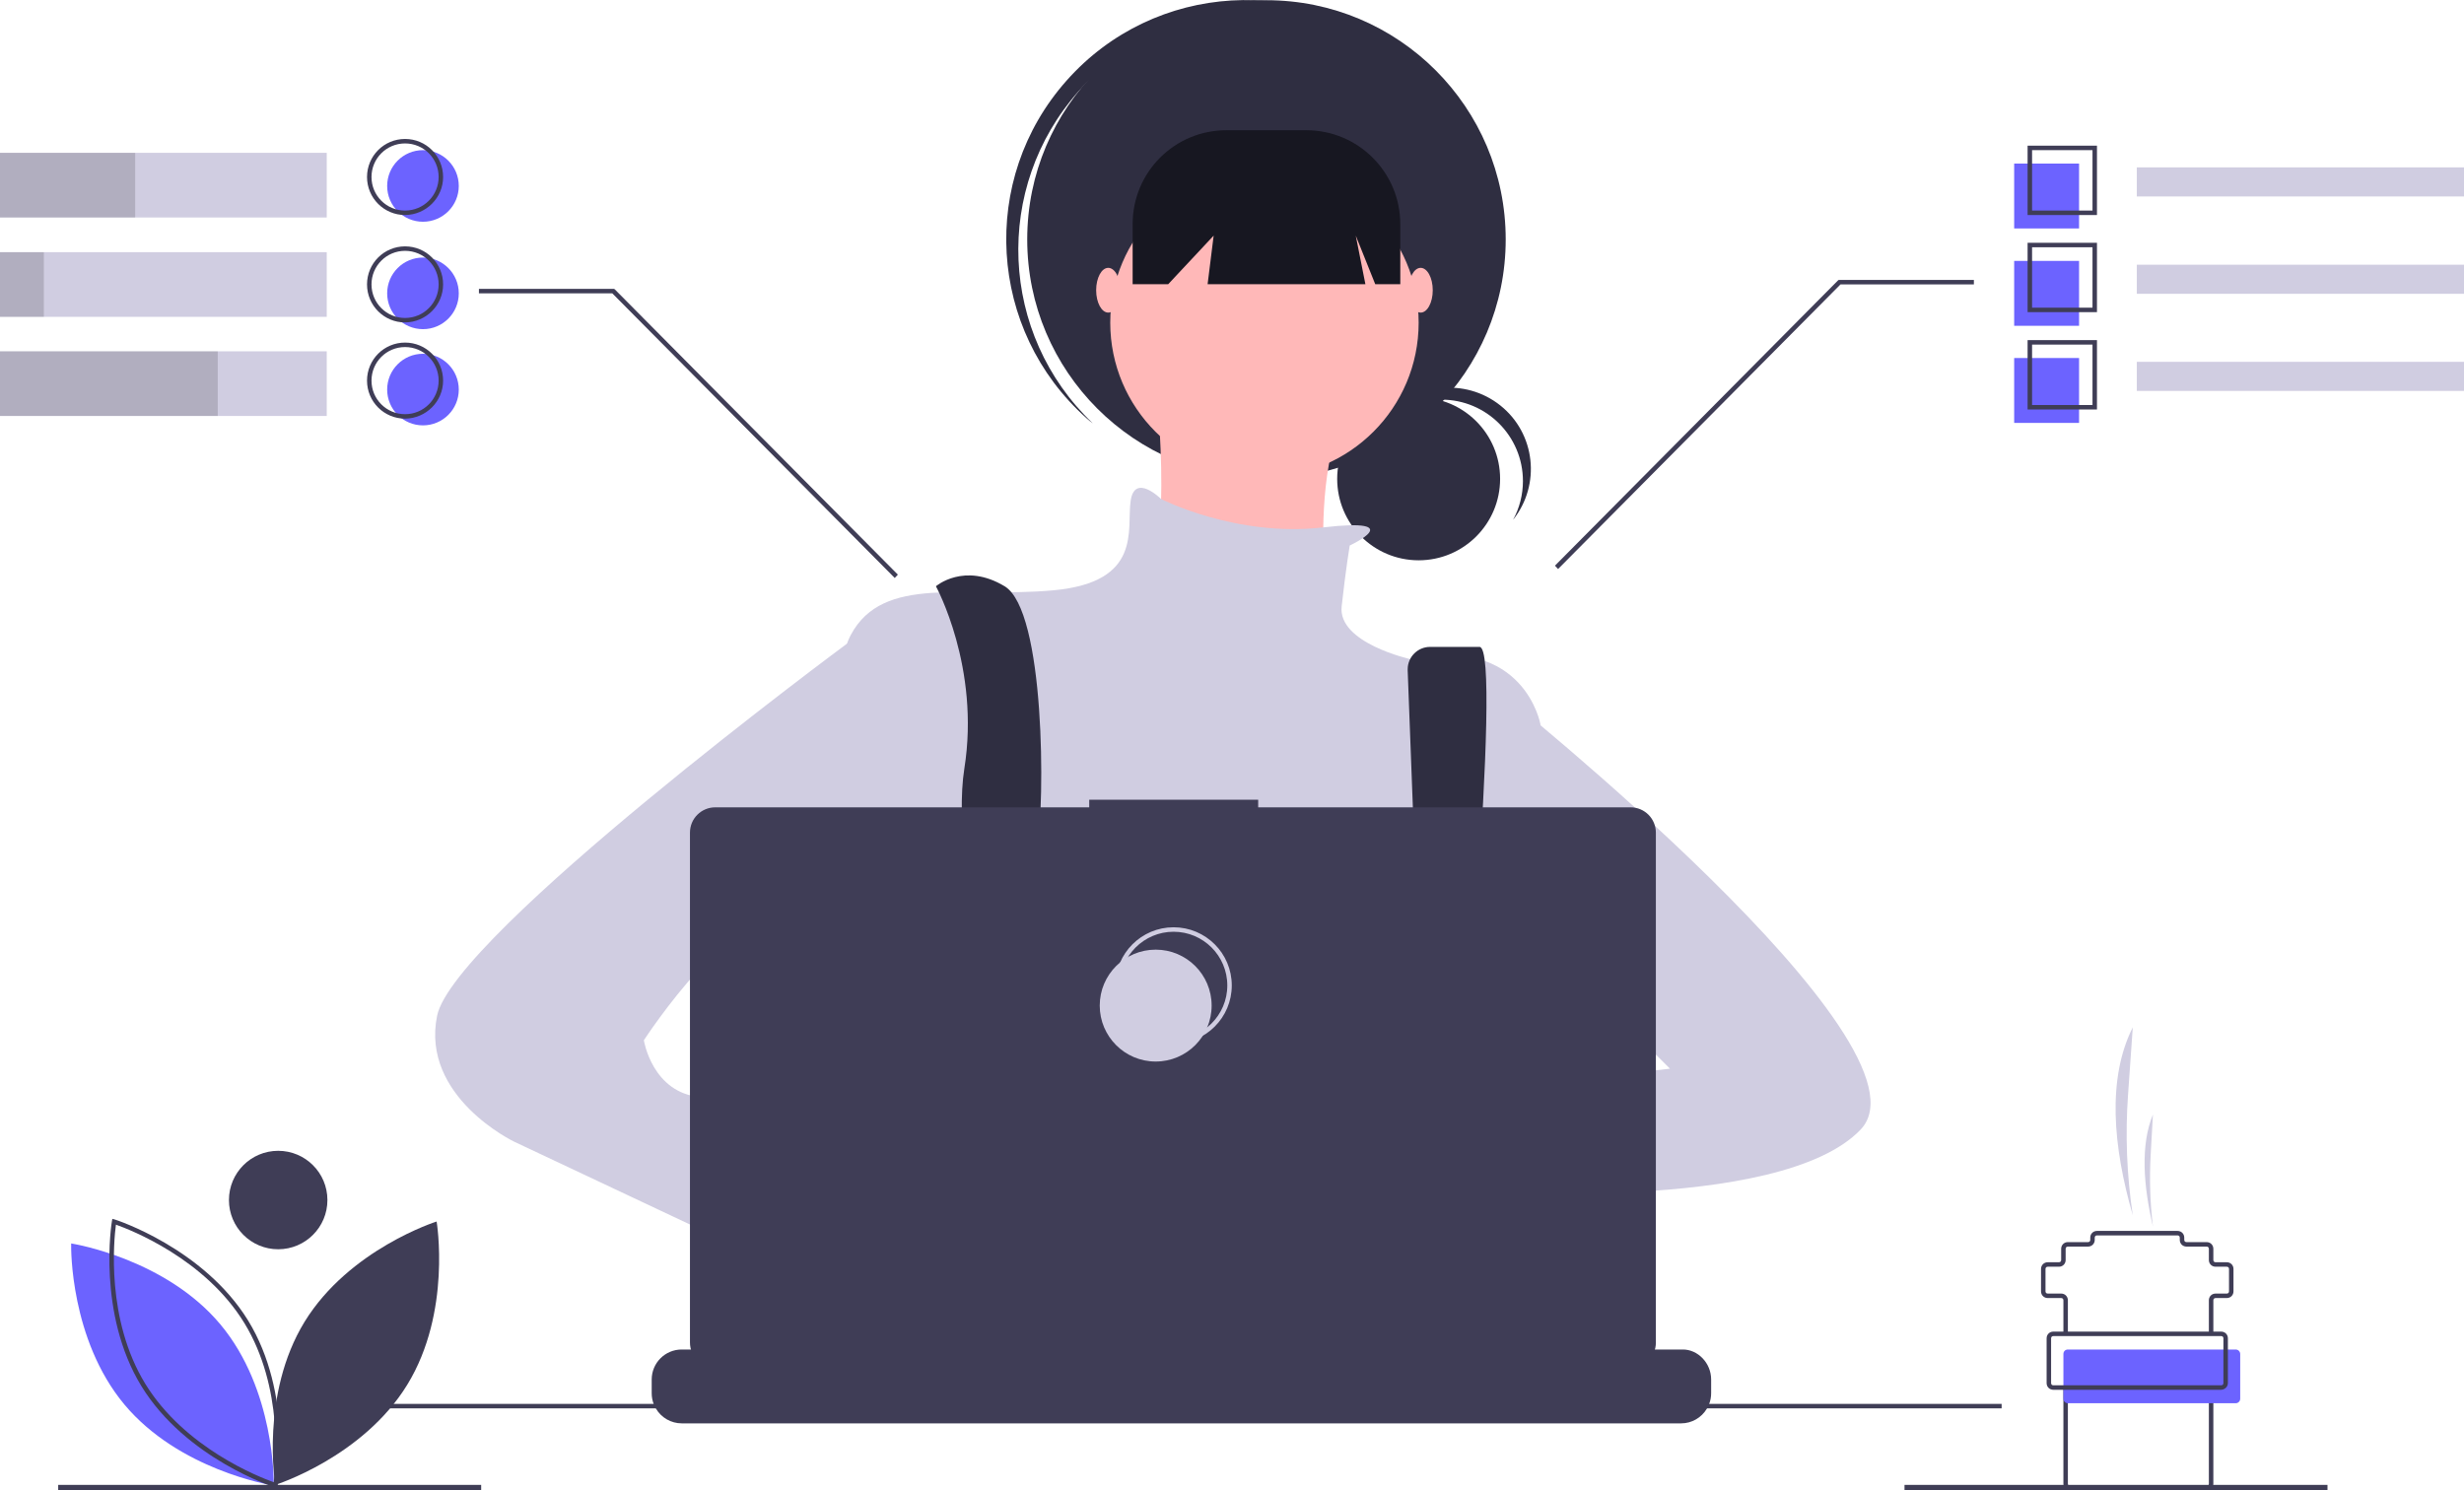 <?xml version="1.0" encoding="utf-8"?>
<!-- Generator: Adobe Illustrator 24.0.1, SVG Export Plug-In . SVG Version: 6.00 Build 0)  -->
<svg version="1.1" id="f61e7f2c-3df8-44b9-b514-d2b672d0e0d5"
	 xmlns="http://www.w3.org/2000/svg" xmlns:xlink="http://www.w3.org/1999/xlink" x="0px" y="0px" viewBox="0 0 1101 666.1"
	 style="enable-background:new 0 0 1101 666.1;" xml:space="preserve">
<style type="text/css">
	.st0{fill:#2F2E41;}
	.st1{fill:#FFB8B8;}
	.st2{fill:#D0CDE1;}
	.st3{fill:#6C63FF;}
	.st4{fill:#171721;}
	.st5{fill:#3F3D56;}
	.st6{fill:none;stroke:#D0CDE1;stroke-width:2;stroke-miterlimit:10;}
	.st7{opacity:0.15;enable-background:new    ;}
</style>
<title>dev_focus</title>
<circle class="st0" cx="633.9" cy="214" r="36.4"/>
<path class="st0" d="M644.1,178.6c20.1,0,36.4,16.3,36.4,36.4c0,6-1.5,12-4.4,17.3c12.5-15.7,10-38.6-5.7-51.1
	c-15.7-12.5-38.6-10-51.1,5.7c-1.4,1.7-2.6,3.5-3.6,5.5C622.5,183.7,633,178.6,644.1,178.6z"/>
<circle class="st0" cx="565.9" cy="107" r="106.9"/>
<path class="st0" d="M482,40.7c38.3-43.1,103.8-48,148.2-11.2c-0.9-0.8-1.7-1.7-2.6-2.5C583.4-12.2,515.8-8.2,476.6,36
	c-39.2,44.1-35.2,111.6,8.9,150.9c0.9,0.8,1.8,1.6,2.8,2.3C446.5,149.4,443.7,83.8,482,40.7z"/>
<circle class="st1" cx="565" cy="144.2" r="68.9"/>
<path class="st1" d="M516.1,165.9c0,0,9.1,83.4-5.4,92.4s83.4,21.7,83.4,21.7s-14.5-90.6,21.7-114.2L516.1,165.9z"/>
<path class="st2" d="M603.1,243.8c0,0,27-12.6-11.9-8.1S518.8,223,518.8,223s-11.8-11.8-13.6,0.9s5.4,36.2-34.4,39.9
	s-76.1-7.2-90.6,19.9s-7.2,145-7.2,145s27.2,97.9,48.9,112.3s212-5.4,212-5.4l54.4-97.9V323.6c0,0-7.2-39.9-58-29
	c0,0-32.6-7.2-30.8-23.6S603.1,243.8,603.1,243.8z"/>
<path class="st0" d="M429,610.3c1.1-4.9,1.9-7.6,1.9-7.6l-0.6-4l-6-40.5l-2.5-17.1c21.7-9.1,27.2-50.7,27.2-50.7l0.8-0.5l3.7-2.2v0
	l13.3-8l0.3-0.2l5.4,3.6l10.9,7.3c38.2,28.1,77.2,27.6,101.2,23.2c14.7-2.7,23.8-6.9,23.8-6.9l26.4-8.8l0.8-0.3l0.8,0.1L652,500
	l0.3,0l1.3,0.2l-3.6,24.8l-5.2,36c13.7,7.3,25.9,20.9,36.6,37.7c2.4,3.7,4.6,7.6,6.9,11.6c2.9,5.2,5.6,10.6,8.3,16.2
	c0.3,0.7,0.6,1.3,0.9,2c1,2.2,2,4.4,3,6.6H424.3c0.4-2.2,0.7-4.3,1.1-6.3c0-0.1,0-0.1,0-0.2c0.1-0.7,0.3-1.3,0.4-2
	C426.9,619.8,428.1,614.3,429,610.3z"/>
<path class="st0" d="M418.2,262c0,0,19.9,36.2,12.7,81.5s21.7,157.7,21.7,157.7l21.7-5.4c0,0-14.5-94.2-10.9-116
	c3.6-21.7,3.6-106.9-14.5-117.8S418.2,262,418.2,262z"/>
<path class="st0" d="M629,299.6l7.6,200.6l14.5,9.1c0,0,20.8-220.2,10-220.2h-22.1c-5.5,0-10,4.5-10,10
	C629,299.3,629,299.5,629,299.6z"/>
<circle class="st3" cx="462.6" cy="487.6" r="9.1"/>
<circle class="st3" cx="643.8" cy="496.6" r="9.1"/>
<path class="st4" d="M506.1,100.1V127h15.9l20.3-21.7l-2.7,21.7h70.5l-4.3-21.7l8.7,21.7h11.2v-26.8c0-23.2-18.8-42-42-42h-35.5
	C524.9,58.1,506.1,76.9,506.1,100.1z"/>
<ellipse class="st1" cx="495.2" cy="129.7" rx="5.4" ry="10"/>
<ellipse class="st1" cx="634.8" cy="129.7" rx="5.4" ry="10"/>
<path class="st1" d="M671.9,495.7c0,0-82.4-15.4-87.9,11.8s91.5,15.4,91.5,15.4L671.9,495.7z"/>
<path class="st2" d="M670.1,309.1c0,0,197.5,157.7,161.3,195.7s-174,27.2-174,27.2l9.1-45.3l79.7-9.1l-39.9-39.9l-36.2,3.6
	L670.1,309.1z"/>
<path class="st1" d="M378.4,571.8l25.4,19.9c0,0,18.1,56.2,45.3,39.9s-25.4-74.3-25.4-74.3l-30.8-10.9L378.4,571.8z"/>
<path class="st2" d="M403.7,280.1l-25.3,7.6c0,0-175.8,130.1-183.1,166.3s34.4,56.2,34.4,56.2l157.7,74.3l16.3-43.5L329.4,503
	c0,0,5.4-10.9-16.3-12.7s-25.4-25.4-25.4-25.4s43.5-67,67-52.6s30.8,25.4,30.8,25.4L403.7,280.1z"/>
<path class="st5" d="M764.6,616.5v6.1c0,1.7-0.3,3.3-0.9,4.9c-0.3,0.7-0.6,1.4-1,2c-2.4,4.1-6.8,6.6-11.5,6.6H304.6
	c-4.7,0-9.1-2.5-11.5-6.6c-0.4-0.6-0.7-1.3-1-2c-0.6-1.6-0.9-3.2-0.9-4.9v-6.1c0-7.4,6-13.4,13.4-13.4c0,0,0,0,0,0h25.7v-2.8
	c0-0.3,0.2-0.6,0.6-0.6c0,0,0,0,0,0h13.4c0.3,0,0.6,0.2,0.6,0.6c0,0,0,0,0,0v2.8h8.4v-2.8c0-0.3,0.2-0.6,0.6-0.6c0,0,0,0,0,0h13.4
	c0.3,0,0.6,0.2,0.6,0.6c0,0,0,0,0,0v2.8h8.4v-2.8c0-0.3,0.2-0.6,0.6-0.6c0,0,0,0,0,0h13.4c0.3,0,0.6,0.2,0.6,0.6c0,0,0,0,0,0v2.8
	h8.4v-2.8c0-0.3,0.2-0.6,0.6-0.6c0,0,0,0,0,0h13.4c0.3,0,0.6,0.2,0.6,0.6c0,0,0,0,0,0v2.8h8.4v-2.8c0-0.3,0.2-0.6,0.6-0.6
	c0,0,0,0,0,0h13.4c0.3,0,0.6,0.2,0.6,0.6c0,0,0,0,0,0v2.8h8.4v-2.8c0-0.3,0.2-0.6,0.6-0.6c0,0,0,0,0,0h13.4c0.3,0,0.6,0.2,0.6,0.6
	c0,0,0,0,0,0v2.8h8.4v-2.8c0-0.3,0.2-0.6,0.6-0.6c0,0,0,0,0,0h105.2c0.3,0,0.6,0.2,0.6,0.6c0,0,0,0,0,0v2.8h8.4v-2.8
	c0-0.3,0.2-0.6,0.6-0.6c0,0,0,0,0,0h13.4c0.3,0,0.6,0.3,0.6,0.6v2.8h8.4v-2.8c0-0.3,0.2-0.6,0.6-0.6c0,0,0,0,0,0h13.4
	c0.3,0,0.6,0.2,0.6,0.6c0,0,0,0,0,0v2.8h8.4v-2.8c0-0.3,0.2-0.6,0.6-0.6c0,0,0,0,0,0h13.4c0.3,0,0.6,0.2,0.6,0.6c0,0,0,0,0,0v2.8
	h8.4v-2.8c0-0.3,0.2-0.6,0.6-0.6c0,0,0,0,0,0h13.4c0.3,0,0.6,0.3,0.5,0.6v2.8h8.4v-2.8c0-0.3,0.2-0.6,0.6-0.6c0,0,0,0,0,0h13.4
	c0.3,0,0.6,0.2,0.6,0.6c0,0,0,0,0,0v2.8h8.4v-2.8c0-0.3,0.2-0.6,0.6-0.6c0,0,0,0,0,0h13.4c0.3,0,0.6,0.2,0.6,0.6c0,0,0,0,0,0v2.8
	h39.2C758.6,603,764.6,609.1,764.6,616.5C764.6,616.5,764.6,616.5,764.6,616.5z"/>
<rect x="161.4" y="627.4" class="st5" width="733" height="2"/>
<path class="st5" d="M728.6,360.8H562.2v-3.4h-75.5v3.4H319.6c-6.2,0-11.3,5-11.3,11.3V600c0,6.2,5,11.3,11.3,11.3h409
	c6.2,0,11.3-5,11.3-11.3V372.1C739.9,365.9,734.9,360.8,728.6,360.8L728.6,360.8z"/>
<circle class="st6" cx="524.4" cy="440.4" r="25"/>
<circle class="st2" cx="516.4" cy="449.4" r="25"/>
<rect x="26" y="663.6" class="st5" width="189" height="2.3"/>
<rect x="851" y="663.6" class="st5" width="189" height="2.3"/>
<path class="st5" d="M136.1,590.7c-19.9,32.5-13.1,72.9-13.1,72.9s39.1-12.3,59-44.8s13.1-72.9,13.1-72.9S156.1,558.2,136.1,590.7z"
	/>
<path class="st3" d="M122.3,663.9l-1.1-0.2c-0.4-0.1-41.2-6.8-65.6-36c-24.4-29.2-23.8-70.5-23.8-70.9l0-1.1l1.1,0.2
	c0.4,0.1,41.2,6.8,65.6,36l0,0c24.4,29.2,23.8,70.5,23.8,70.9L122.3,663.9z"/>
<path class="st5" d="M123.9,665l-1.1-0.3c-0.4-0.1-39.7-12.8-59.6-45.2C43.3,587,49.9,546.2,50,545.8l0.2-1.1l1.1,0.3
	c0.4,0.1,39.7,12.8,59.6,45.2l0,0c19.9,32.5,13.3,73.2,13.2,73.6L123.9,665z M51.8,547.3c-0.9,6.8-4.5,42.3,13.1,71.1
	c17.6,28.7,50.9,41.7,57.4,44c0.9-6.8,4.5-42.3-13.1-71.1l0,0C91.6,562.5,58.3,549.6,51.8,547.3L51.8,547.3z"/>
<circle class="st5" cx="124.3" cy="536.3" r="22"/>
<polygon class="st5" points="399.8,258.3 273.6,131.1 214,131.1 214,129.1 274.4,129.1 274.7,129.3 401.2,256.8 "/>
<polygon class="st5" points="696.2,254.3 822.4,127.1 882,127.1 882,125.1 821.6,125.1 821.3,125.3 694.8,252.8 "/>
<rect x="0" y="68.3" class="st2" width="146" height="28.9"/>
<rect x="0" y="112.7" class="st2" width="146" height="28.9"/>
<rect x="0" y="157" class="st2" width="146" height="28.9"/>
<rect x="0" y="68.3" class="st7" width="60.4" height="28.9"/>
<rect y="112.7" class="st7" width="19.6" height="28.9"/>
<rect x="0" y="157" class="st7" width="97.3" height="28.9"/>
<rect x="954.8" y="74.8" class="st2" width="146.2" height="13"/>
<rect x="900" y="73.1" class="st3" width="29" height="29"/>
<rect x="900" y="116.6" class="st3" width="29" height="29"/>
<rect x="900" y="160" class="st3" width="29" height="29"/>
<path class="st5" d="M937,96.1h-31v-31h31V96.1z M908,94.1h27v-27h-27V94.1z"/>
<rect x="954.8" y="118.3" class="st2" width="146.2" height="13"/>
<path class="st5" d="M937,139.5h-31v-31h31V139.5z M908,137.5h27v-27h-27V137.5z"/>
<rect x="954.8" y="161.7" class="st2" width="146.2" height="13"/>
<path class="st5" d="M937,183h-31v-31h31V183z M908,181h27v-27h-27V181z"/>
<circle class="st3" cx="189" cy="83.1" r="16"/>
<circle class="st3" cx="189" cy="131.1" r="16"/>
<circle class="st3" cx="189" cy="174.1" r="16"/>
<path class="st5" d="M181,96.1c-9.4,0-17-7.6-17-17s7.6-17,17-17s17,7.6,17,17C198,88.4,190.4,96,181,96.1z M181,64.1
	c-8.3,0-15,6.7-15,15s6.7,15,15,15s15-6.7,15-15C196,70.8,189.3,64.1,181,64.1z"/>
<path class="st5" d="M181,144.1c-9.4,0-17-7.6-17-17s7.6-17,17-17s17,7.6,17,17C198,136.4,190.4,144,181,144.1z M181,112.1
	c-8.3,0-15,6.7-15,15s6.7,15,15,15s15-6.7,15-15C196,118.8,189.3,112.1,181,112.1z"/>
<path class="st5" d="M181,187.1c-9.4,0-17-7.6-17-17s7.6-17,17-17s17,7.6,17,17C198,179.4,190.4,187,181,187.1z M181,155.1
	c-8.3,0-15,6.7-15,15s6.7,15,15,15s15-6.7,15-15C196,161.8,189.3,155.1,181,155.1z"/>
<path class="st5" d="M989,596.1h-2v-15c0-1.7,1.3-3,3-3h5c0.6,0,1-0.4,1-1v-10c0-0.6-0.4-1-1-1h-5c-1.7,0-3-1.3-3-3v-5
	c0-0.6-0.4-1-1-1h-9c-1.7,0-3-1.3-3-3v-1c0-0.6-0.4-1-1-1h-36c-0.6,0-1,0.4-1,1v1c0,1.7-1.3,3-3,3h-9c-0.6,0-1,0.4-1,1v5
	c0,1.7-1.3,3-3,3h-5c-0.6,0-1,0.4-1,1v10c0,0.6,0.4,1,1,1h6c1.7,0,3,1.3,3,3v15h-2v-15c0-0.6-0.4-1-1-1h-6c-1.7,0-3-1.3-3-3v-10
	c0-1.7,1.3-3,3-3h5c0.6,0,1-0.4,1-1v-5c0-1.7,1.3-3,3-3h9c0.6,0,1-0.4,1-1v-1c0-1.7,1.3-3,3-3h36c1.7,0,3,1.3,3,3v1c0,0.6,0.4,1,1,1
	h9c1.7,0,3,1.3,3,3v5c0,0.6,0.4,1,1,1h5c1.7,0,3,1.3,3,3v10c0,1.7-1.3,3-3,3h-5c-0.6,0-1,0.4-1,1V596.1z"/>
<path class="st5" d="M986,666.1h-61c-1.7,0-3-1.3-3-3v-43h2v43c0,0.6,0.4,1,1,1h61c0.6,0,1-0.4,1-1v-43h2v43
	C989,664.7,987.7,666,986,666.1z"/>
<path class="st3" d="M924,603.1h75c1.1,0,2,0.9,2,2v20c0,1.1-0.9,2-2,2h-75c-1.1,0-2-0.9-2-2v-20C922,603.9,922.9,603.1,924,603.1z"
	/>
<path class="st5" d="M992.5,621.1h-75c-1.7,0-3-1.3-3-3v-20c0-1.7,1.3-3,3-3h75c1.7,0,3,1.3,3,3v20
	C995.5,619.7,994.2,621,992.5,621.1z M917.5,597.1c-0.6,0-1,0.4-1,1v20c0,0.6,0.4,1,1,1h75c0.6,0,1-0.4,1-1v-20c0-0.6-0.4-1-1-1
	H917.5z"/>
<path class="st2" d="M953,543.1L953,543.1c-2.7-17.9-3.4-36.1-2.1-54.1l2.1-29.9l0,0C941.5,482,944.1,512.2,953,543.1L953,543.1z"/>
<path class="st2" d="M962,548.1L962,548.1c-1.3-10.7-1.6-21.5-1-32.2l1-17.8l0,0C956.4,511.7,957.7,529.7,962,548.1z"/>
</svg>
